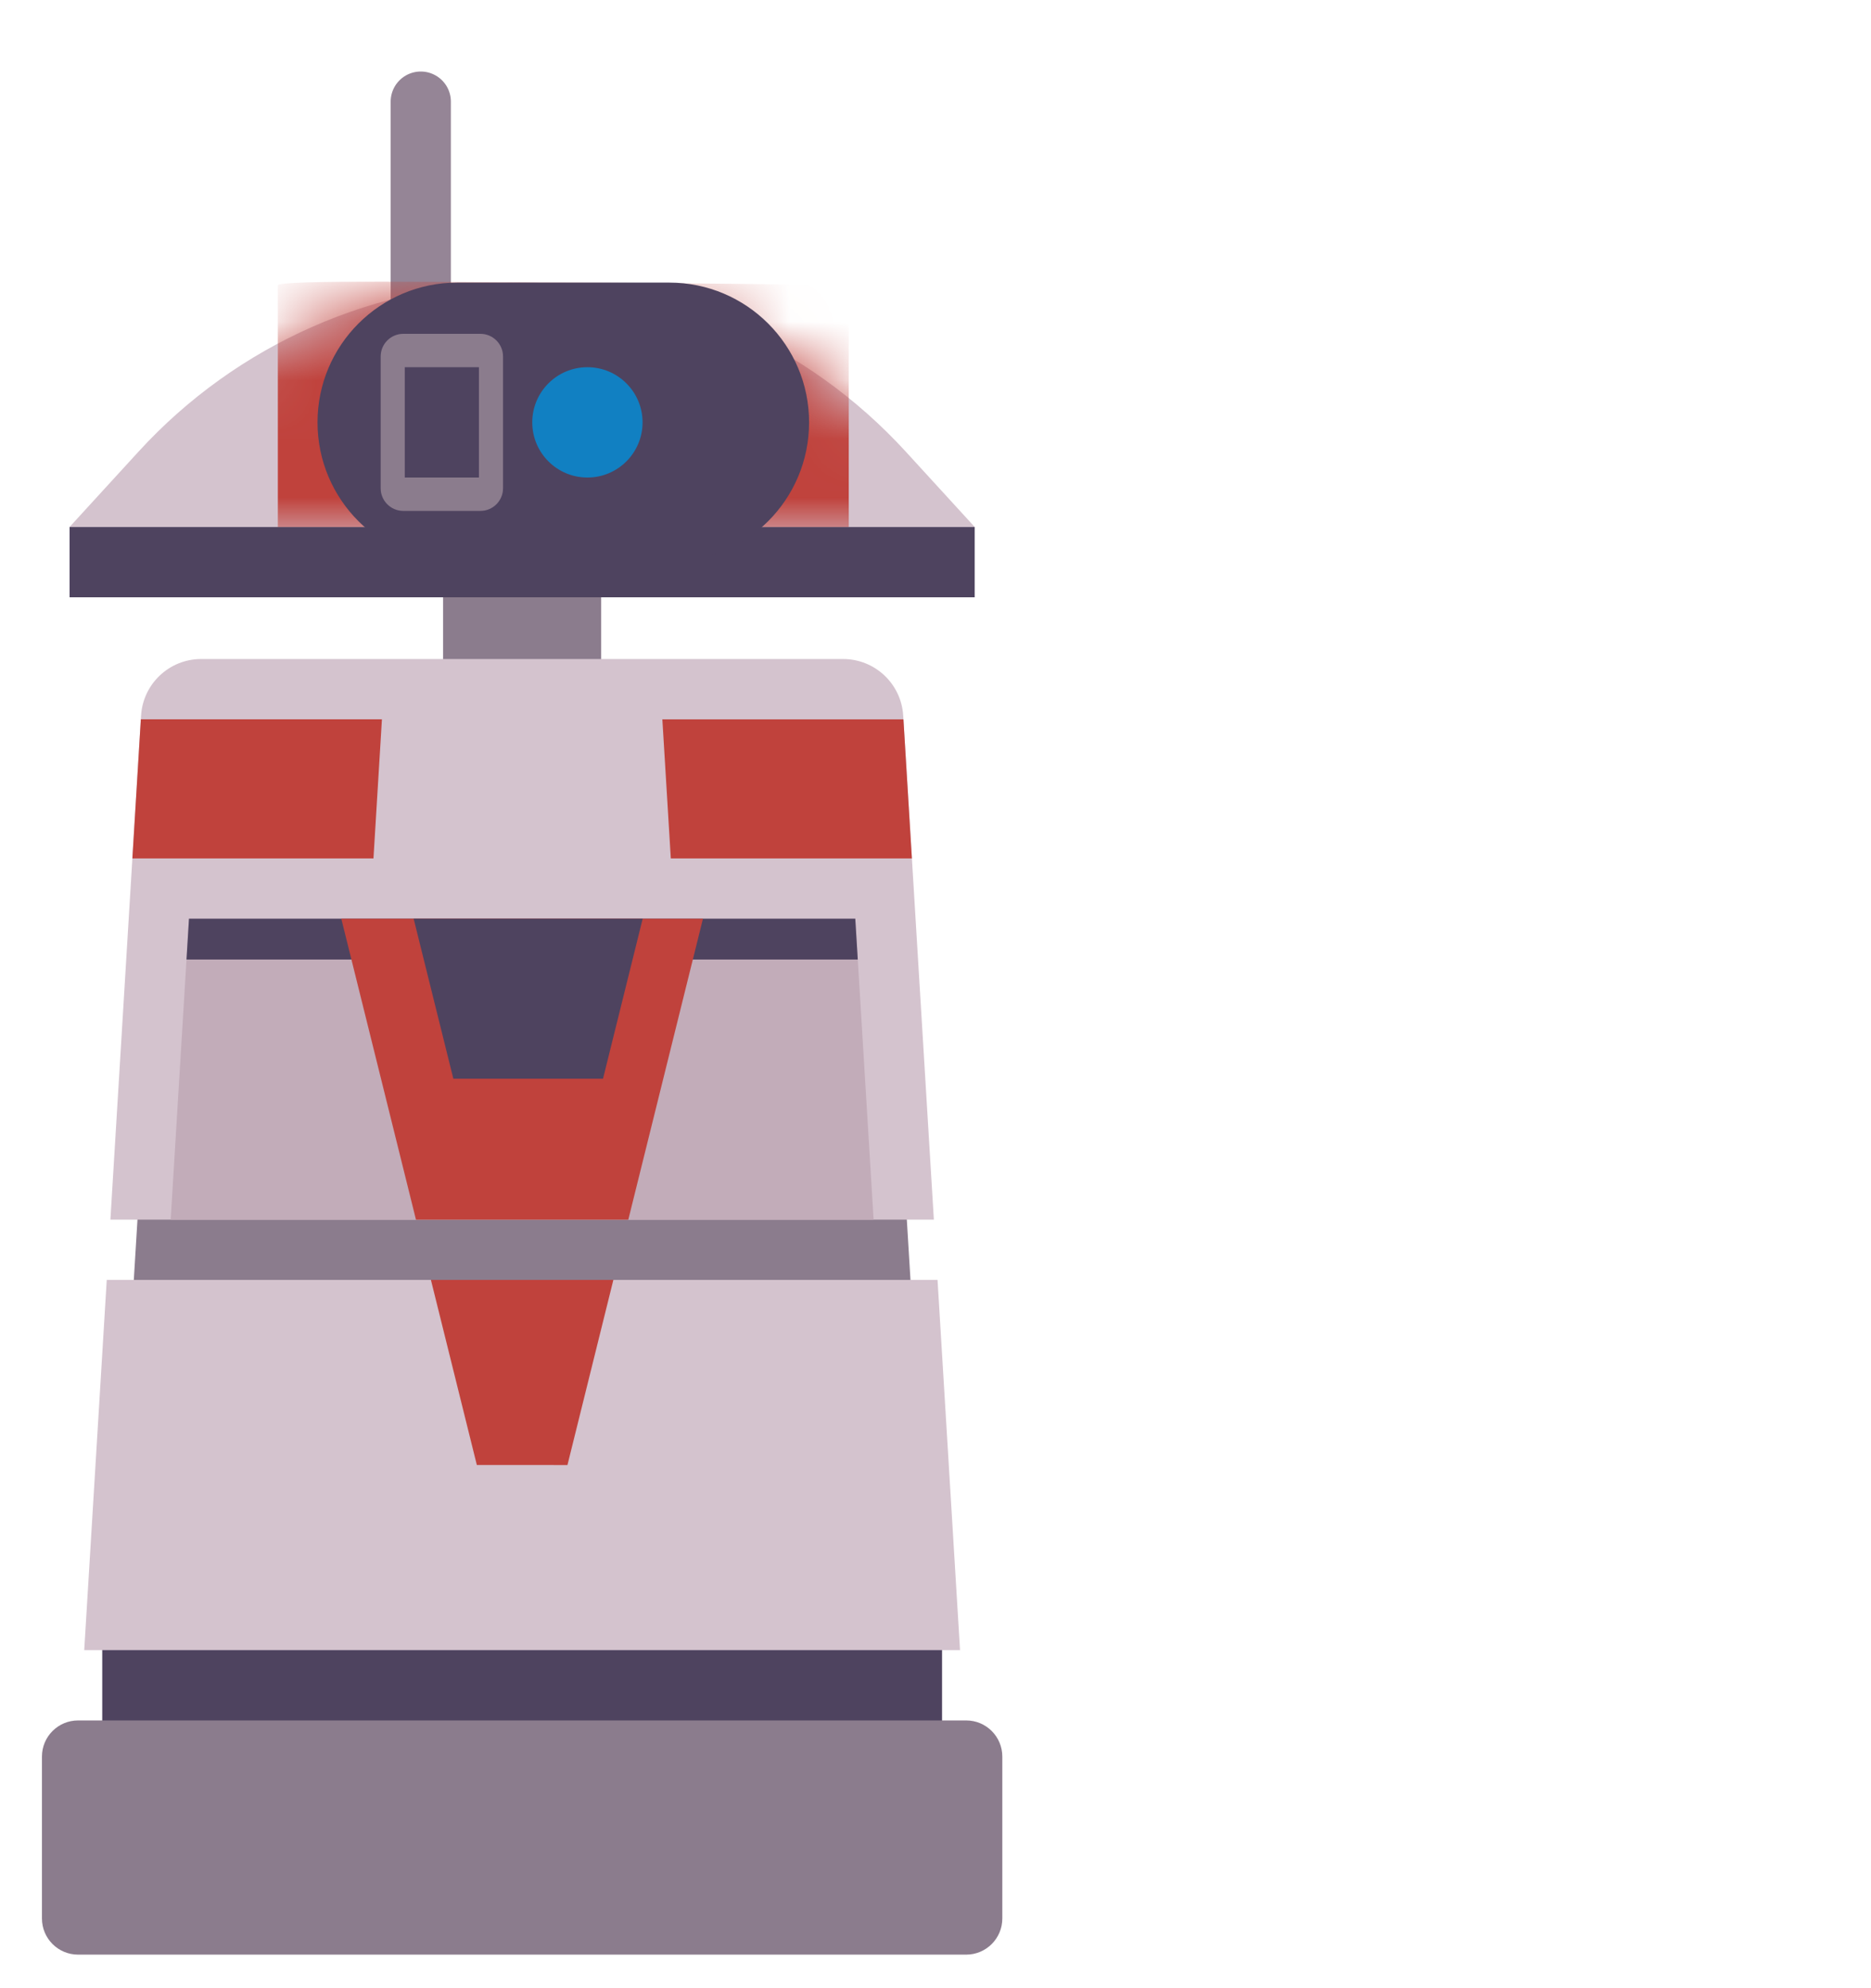 <svg xmlns="http://www.w3.org/2000/svg" viewBox="0 0 32 34" width="32" height="34" preserveAspectRatio="xMidYMid meet" style="width: 100%; height: 100%; transform: translate3d(0px, 0px, 0px); content-visibility: visible;"><defs><clipPath id="__lottie_element_3119"><rect width="32" height="34" x="0" y="0"></rect></clipPath><mask id="__lottie_element_3136" mask-type="alpha"><g transform="matrix(0.206,0,0,0.206,0.666,-0.837)" opacity="1" style="display: block;"><g opacity="1" transform="matrix(1,0,0,1,40.117,37.666)"><path fill="rgb(255,0,0)" fill-opacity="1" d=" M37.573,10.143 C37.573,10.143 -37.573,10.143 -37.573,10.143 C-37.573,10.143 -31.838,3.877 -31.838,3.877 C-23.662,-5.055 -12.109,-10.143 0.001,-10.143 C12.112,-10.143 23.665,-5.054 31.842,3.88 C31.842,3.88 37.573,10.143 37.573,10.143z"></path></g></g></mask></defs><g clip-path="url(#__lottie_element_3119)"><g transform="matrix(0.206,0,0,0.206,0.994,-0.837)" opacity="1" style="display: block;"><g opacity="1" transform="matrix(1,0,0,1,0,0)"><path stroke-linecap="round" stroke-linejoin="round" fill-opacity="0" stroke="rgb(149,133,150)" stroke-opacity="1" stroke-width="5" d=" M30.109,37.225 C30.109,37.225 30.109,12.5 30.109,12.5"></path></g></g><g transform="matrix(0.206,0,0,0.206,0.666,-0.837)" opacity="1" style="display: block;"><g opacity="1" transform="matrix(1,0,0,1,40.117,55.38)"><path fill="rgb(139,124,141)" fill-opacity="1" d=" M6.562,-7.58 C6.562,-7.58 -6.562,-7.58 -6.562,-7.58 C-6.562,-7.58 -6.562,14.455 -6.562,14.455 C-6.562,14.455 6.562,14.455 6.562,14.455 C6.562,14.455 6.562,-7.58 6.562,-7.58z"></path></g><g opacity="1" transform="matrix(1,0,0,1,40.117,50.728)"><path fill="rgb(78,67,95)" fill-opacity="1" d=" M37.573,-2.919 C37.573,-2.919 -37.573,-2.919 -37.573,-2.919 C-37.573,-2.919 -37.573,2.919 -37.573,2.919 C-37.573,2.919 37.573,2.919 37.573,2.919 C37.573,2.919 37.573,-2.919 37.573,-2.919z"></path></g><g opacity="1" transform="matrix(1,0,0,1,40.117,37.666)"><path fill="rgb(212,195,206)" fill-opacity="1" d=" M37.573,10.143 C37.573,10.143 -37.573,10.143 -37.573,10.143 C-37.573,10.143 -31.838,3.877 -31.838,3.877 C-23.662,-5.055 -12.109,-10.143 0.001,-10.143 C12.112,-10.143 23.665,-5.054 31.842,3.88 C31.842,3.88 37.573,10.143 37.573,10.143z"></path></g></g><g mask="url(#__lottie_element_3136)" style="display: block;"><g transform="matrix(0.206,0,0,0.206,1.37,-0.837)" opacity="1"><g opacity="1" transform="matrix(1,0,0,1,40.118,37.666)"><path fill="rgb(192,66,60)" fill-opacity="1" d=" M-23.7,-9.916 C-23.7,-9.916 -23.7,10.143 -23.7,10.143 C-23.7,10.143 23.7,10.143 23.7,10.143 C23.7,10.143 23.7,-9.917 23.7,-9.917 C23.69,-9.92 8.502,-10.143 0,-10.143 C-8.501,-10.143 -23.56,-10.42 -23.7,-9.916z"></path></g></g></g><g transform="matrix(0.206,0,0,0.206,1.37,-0.837)" opacity="1" style="display: block;"><g opacity="1" transform="matrix(1,0,0,1,40.118,39.126)"><path fill="rgb(78,67,95)" fill-opacity="1" d=" M8.803,-11.603 C8.803,-11.603 -8.804,-11.603 -8.804,-11.603 C-15.212,-11.603 -20.406,-6.409 -20.406,0 C-20.406,6.407 -15.212,11.603 -8.804,11.603 C-8.804,11.603 8.803,11.603 8.803,11.603 C15.211,11.603 20.406,6.407 20.406,0 C20.406,-6.409 15.211,-11.603 8.803,-11.603z"></path></g><g opacity="1" transform="matrix(1,0,0,1,42.119,39.126)"><path fill="rgb(17,128,194)" fill-opacity="1" d=" M4.579,0 C4.579,-2.529 2.529,-4.579 0,-4.579 C-2.528,-4.579 -4.579,-2.529 -4.579,0 C-4.579,2.529 -2.528,4.579 0,4.579 C2.529,4.579 4.579,2.529 4.579,0z"></path></g><g opacity="1" transform="matrix(1,0,0,1,30.034,39.126)"><path fill="rgb(139,124,141)" fill-opacity="1" d=" M3.203,-7.35 C3.203,-7.35 -3.202,-7.35 -3.202,-7.35 C-4.239,-7.35 -5.079,-6.509 -5.079,-5.472 C-5.079,-5.472 -5.079,5.473 -5.079,5.473 C-5.079,6.509 -4.239,7.35 -3.202,7.35 C-3.202,7.35 3.203,7.35 3.203,7.35 C4.24,7.35 5.079,6.509 5.079,5.473 C5.079,5.473 5.079,-5.472 5.079,-5.472 C5.079,-6.509 4.24,-7.35 3.203,-7.35z"></path></g><g opacity="1" transform="matrix(1,0,0,1,30.034,39.126)"><path fill="rgb(78,67,95)" fill-opacity="1" d=" M-3.079,4.579 C-3.079,4.579 3.079,4.579 3.079,4.579 C3.079,4.579 3.079,-4.579 3.079,-4.579 C3.079,-4.579 -3.079,-4.579 -3.079,-4.579 C-3.079,-4.579 -3.079,4.579 -3.079,4.579z"></path></g></g><g transform="matrix(0.206,0,0,0.206,0.666,-0.837)" opacity="1" style="display: block;"><g opacity="1" transform="matrix(1,0,0,1,40.118,143.962)"><path fill="rgb(78,67,95)" fill-opacity="1" d=" M34.863,-4.881 C34.863,-4.881 -34.863,-4.881 -34.863,-4.881 C-34.863,-4.881 -34.863,4.881 -34.863,4.881 C-34.863,4.881 34.863,4.881 34.863,4.881 C34.863,4.881 34.863,-4.881 34.863,-4.881z"></path></g><g opacity="1" transform="matrix(1,0,0,1,40.117,156.605)"><path fill="rgb(139,124,141)" fill-opacity="1" d=" M36.867,-9.721 C36.867,-9.721 -36.867,-9.721 -36.867,-9.721 C-38.524,-9.721 -39.867,-8.378 -39.867,-6.721 C-39.867,-6.721 -39.867,6.721 -39.867,6.721 C-39.867,8.378 -38.524,9.721 -36.867,9.721 C-36.867,9.721 36.867,9.721 36.867,9.721 C38.524,9.721 39.867,8.378 39.867,6.721 C39.867,6.721 39.867,-6.721 39.867,-6.721 C39.867,-8.378 38.524,-9.721 36.867,-9.721z"></path></g><g opacity="1" transform="matrix(1,0,0,1,22.594,69.552)"><path fill="rgb(17,128,194)" fill-opacity="1" d=" M-13.344,5.774 C-13.344,5.774 -12.642,-5.774 -12.642,-5.774 C-12.642,-5.774 12.641,-5.774 12.641,-5.774 C12.641,-5.774 13.344,5.774 13.344,5.774 C13.344,5.774 -13.344,5.774 -13.344,5.774z"></path></g><g opacity="1" transform="matrix(1,0,0,1,18.522,86.972)"><path fill="rgb(194,172,185)" fill-opacity="1" d=" M-9.576,-6.642 C-9.576,-6.642 9.576,-6.642 9.576,-6.642 C9.576,-6.642 9.576,6.642 9.576,6.642 C9.576,6.642 -9.576,6.642 -9.576,6.642 C-9.576,6.642 -9.576,-6.642 -9.576,-6.642z"></path></g><g opacity="1" transform="matrix(1,0,0,1,18.522,82.023)"><path fill="rgb(78,67,95)" fill-opacity="1" d=" M-9.576,-1.693 C-9.576,-1.693 9.576,-1.693 9.576,-1.693 C9.576,-1.693 9.576,1.693 9.576,1.693 C9.576,1.693 -9.576,1.693 -9.576,1.693 C-9.576,1.693 -9.576,-1.693 -9.576,-1.693z"></path></g><g opacity="1" transform="matrix(1,0,0,1,40.118,103.371)"><path fill="rgb(139,124,141)" fill-opacity="1" d=" M33.194,22.598 C33.194,22.598 30.445,-22.598 30.445,-22.598 C30.445,-22.598 -30.445,-22.596 -30.445,-22.596 C-30.445,-22.596 -33.194,22.598 -33.194,22.598 C-33.194,22.598 33.194,22.598 33.194,22.598z"></path></g><g opacity="1" transform="matrix(1,0,0,1,40.117,82.042)"><path fill="rgb(212,195,206)" fill-opacity="1" d=" M34.184,23.271 C34.184,23.271 31.639,-18.574 31.639,-18.574 C31.478,-21.213 29.291,-23.271 26.648,-23.271 C26.648,-23.271 -26.647,-23.271 -26.647,-23.271 C-29.291,-23.27 -31.478,-21.211 -31.638,-18.573 C-31.638,-18.573 -34.184,23.271 -34.184,23.271 C-34.184,23.271 34.184,23.271 34.184,23.271z"></path></g><g opacity="1" transform="matrix(1,0,0,1,40.117,125.682)"><path fill="rgb(212,195,206)" fill-opacity="1" d=" M34.489,-15.368 C34.489,-15.368 -34.487,-15.368 -34.487,-15.368 C-34.487,-15.368 -36.357,15.368 -36.357,15.368 C-36.357,15.368 36.357,15.368 36.357,15.368 C36.357,15.368 34.489,-15.368 34.489,-15.368z"></path></g><g opacity="1" transform="matrix(1,0,0,1,62.118,69.552)"><path fill="rgb(192,66,60)" fill-opacity="1" d=" M-9.657,5.774 C-9.657,5.774 10.359,5.774 10.359,5.774 C10.359,5.774 9.657,-5.774 9.657,-5.774 C9.657,-5.774 -10.359,-5.774 -10.359,-5.774 C-10.359,-5.774 -9.657,5.774 -9.657,5.774z"></path></g><g opacity="1" transform="matrix(1,0,0,1,18.117,69.551)"><path fill="rgb(192,66,60)" fill-opacity="1" d=" M10.36,-5.775 C10.36,-5.775 -9.657,-5.775 -9.657,-5.775 C-9.657,-5.775 -10.36,5.775 -10.36,5.775 C-10.36,5.775 9.657,5.775 9.657,5.775 C9.657,5.775 10.36,-5.775 10.36,-5.775z"></path></g><g opacity="1" transform="matrix(1,0,0,1,40.118,92.822)"><path fill="rgb(194,172,185)" fill-opacity="1" d=" M-29.18,12.492 C-29.18,12.492 29.18,12.492 29.18,12.492 C29.18,12.492 27.66,-12.492 27.66,-12.492 C27.66,-12.492 -27.66,-12.492 -27.66,-12.492 C-27.66,-12.492 -29.18,12.492 -29.18,12.492z"></path></g><g opacity="1" transform="matrix(1,0,0,1,40.117,82.023)"><path fill="rgb(78,67,95)" fill-opacity="1" d=" M27.866,1.693 C27.866,1.693 27.66,-1.693 27.66,-1.693 C27.66,-1.693 -27.66,-1.693 -27.66,-1.693 C-27.66,-1.693 -27.866,1.693 -27.866,1.693 C-27.866,1.693 27.866,1.693 27.866,1.693z"></path></g><g opacity="1" transform="matrix(1,0,0,1,40.118,117.998)"><path fill="rgb(192,66,60)" fill-opacity="1" d=" M-7.574,-7.684 C-7.574,-7.684 -3.761,7.682 -3.761,7.682 C-3.761,7.682 3.762,7.684 3.762,7.684 C3.762,7.684 7.574,-7.684 7.574,-7.684 C7.574,-7.684 -7.574,-7.684 -7.574,-7.684z"></path></g><g opacity="1" transform="matrix(1,0,0,1,40.117,92.822)"><path fill="rgb(192,66,60)" fill-opacity="1" d=" M8.815,12.492 C8.815,12.492 15.013,-12.492 15.013,-12.492 C15.013,-12.492 -15.013,-12.492 -15.013,-12.492 C-15.013,-12.492 -8.814,12.492 -8.814,12.492 C-8.814,12.492 8.815,12.492 8.815,12.492z"></path></g><g opacity="1" transform="matrix(1,0,0,1,40.618,86.971)"><path fill="rgb(78,67,95)" fill-opacity="1" d=" M6.214,6.641 C6.214,6.641 9.508,-6.641 9.508,-6.641 C9.508,-6.641 -9.508,-6.641 -9.508,-6.641 C-9.508,-6.641 -6.212,6.641 -6.212,6.641 C-6.212,6.641 6.214,6.641 6.214,6.641z"></path></g></g></g></svg>
